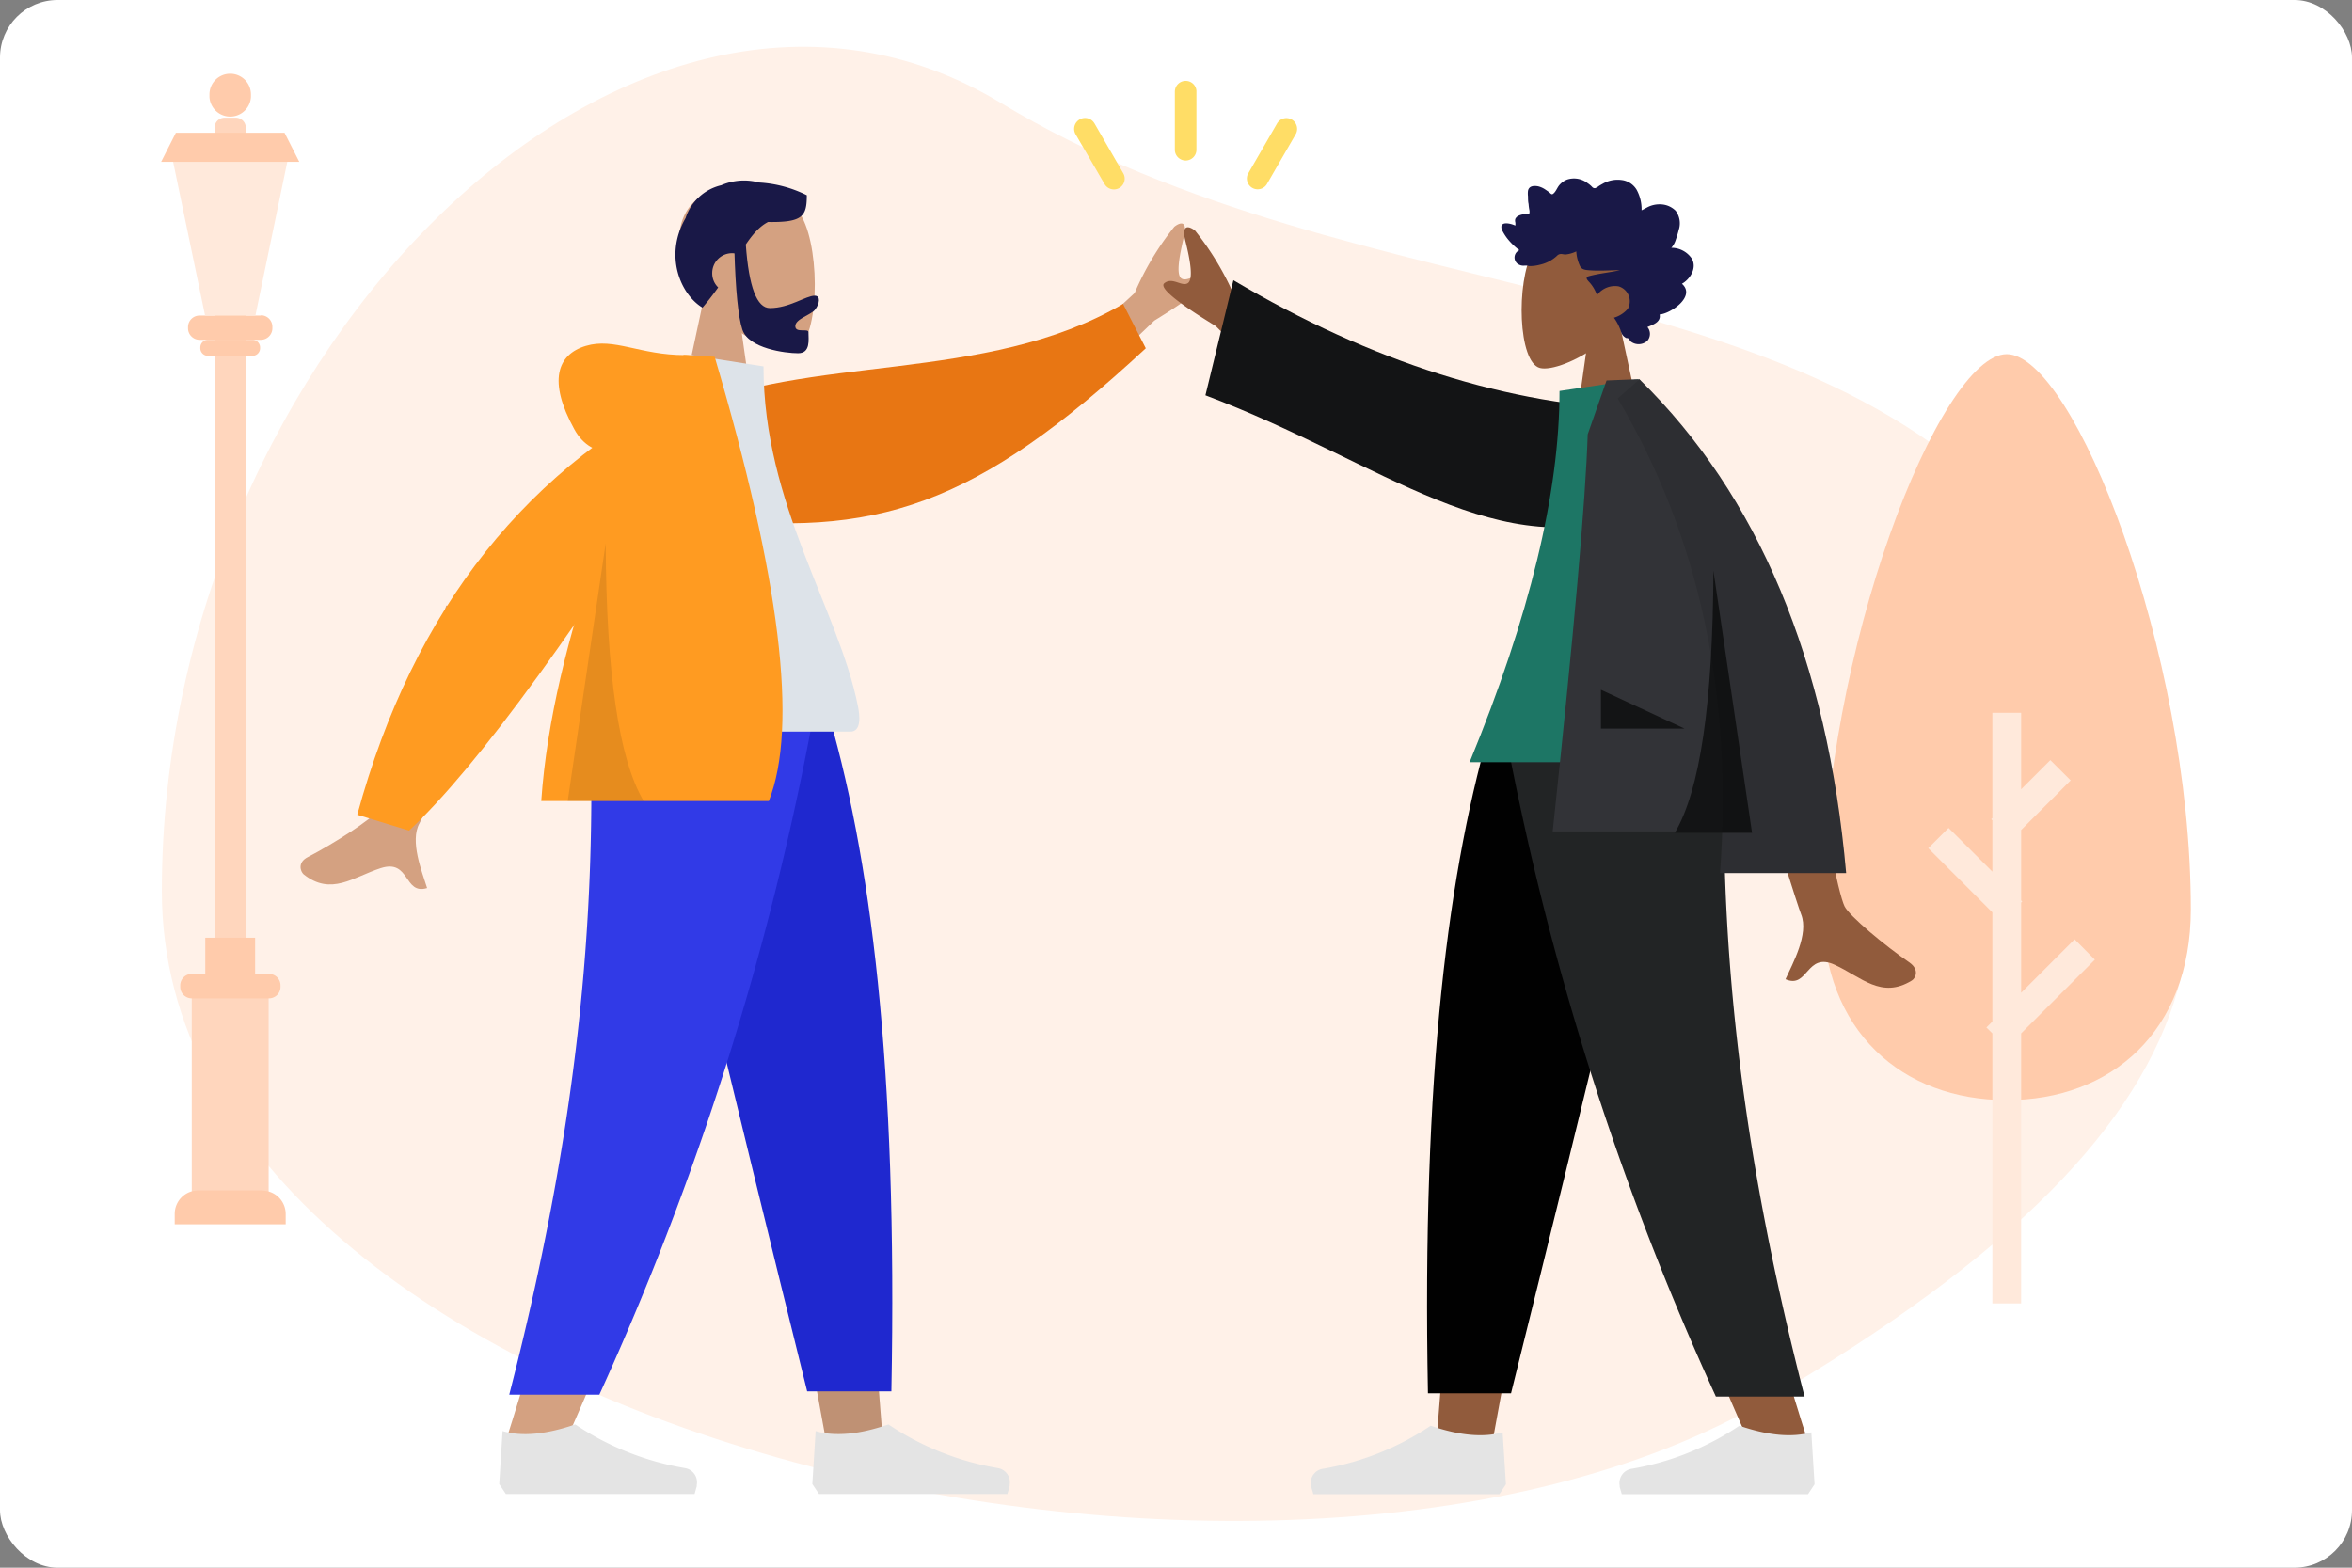 <svg xmlns="http://www.w3.org/2000/svg" xmlns:xlink="http://www.w3.org/1999/xlink" viewBox="0 0 327 218">
  <rect x="0" y="0" width="327" height="218" fill="#808080" stroke="none"/>
  <defs>
    <symbol id="Backdrop" data-name="Backdrop" viewBox="0 0 327 218">
      <rect id="Backdrop-3" data-name="Backdrop" width="327" height="218" rx="8" fill="#fff"/>
    </symbol>
    <symbol id="Blob_4-2" data-name="Blob 4" viewBox="0 0 282 205">
      <path id="Blob" d="M222.92,188.31c68.7-40.08,70.86-73.58,40.13-116.36S167.2,38.38,116.57,7.77,0,41.87,0,117.41,154.21,228.39,222.92,188.31Z" fill="#fff1e8" fill-rule="evenodd"/>
    </symbol>
    <symbol id="Plant_3" data-name="Plant 3" viewBox="0 0 51.19 132">
      <g id="Plant">
        <path id="Fill-1" d="M25.6,103.73C11.12,103.73,0,94.23,0,77.2,0,41.34,16.34,0,25.6,0S51.19,41.34,51.19,77.2C51.19,94.23,40.08,103.73,25.6,103.73Z" fill="#ffcbab" fill-rule="evenodd"/>
        <polygon points="37.85 84.2 35.03 81.37 27.6 88.8 27.6 76.27 27.75 76.11 27.6 75.96 27.6 66.17 34.49 59.27 31.66 56.45 27.6 60.51 27.6 49.87 23.6 49.87 23.6 64.51 23.44 64.66 23.6 64.82 23.6 71.96 17.51 65.88 14.69 68.7 23.6 77.62 23.6 92.8 22.77 93.63 23.6 94.45 23.6 132 27.6 132 27.6 94.45 37.85 84.2" fill="#ffe9db"/>
      </g>
    </symbol>
    <symbol id="Lamp_Post" data-name="Lamp Post" viewBox="0 0 19.21 159.98">
      <g id="Lamp-Post">
        <path id="Fill-1-2" data-name="Fill-1" d="M10.39,6.12H8.82A1.38,1.38,0,0,0,7.44,7.5V121.42h4.33V7.5a1.38,1.38,0,0,0-1.38-1.38" fill="#ffd6bd" fill-rule="evenodd"/>
        <polygon id="Fill-3" points="6.14 131.9 13.07 131.9 13.07 120.15 6.14 120.15 6.14 131.9" fill="#ffcbab" fill-rule="evenodd"/>
        <polygon id="Fill-5" points="4.26 159.84 14.95 159.84 14.95 125.5 4.26 125.5 4.26 159.84" fill="#ffd6bd" fill-rule="evenodd"/>
        <path id="Fill-6" d="M14.06,155.29H5.15a3.26,3.26,0,0,0-3.26,3.26V160H17.32v-1.43a3.26,3.26,0,0,0-3.26-3.26" fill="#ffcbab" fill-rule="evenodd"/>
        <path id="Fill-7" d="M15,125.18H4.26a1.6,1.6,0,0,0-1.6,1.6v.2a1.6,1.6,0,0,0,1.6,1.6H15a1.6,1.6,0,0,0,1.6-1.6v-.2a1.6,1.6,0,0,0-1.6-1.6" fill="#ffcbab" fill-rule="evenodd"/>
        <path id="Fill-8" d="M9.61,0h0A2.88,2.88,0,0,0,6.72,2.88v.36a2.89,2.89,0,0,0,5.77,0V2.88A2.88,2.88,0,0,0,9.61,0" fill="#ffcbab" fill-rule="evenodd"/>
        <path id="Fill-9" d="M13.87,33.63H5.34a1.6,1.6,0,0,0-1.6,1.6v.2A1.61,1.61,0,0,0,5.34,37h8.53a1.61,1.61,0,0,0,1.6-1.61v-.2a1.6,1.6,0,0,0-1.6-1.6" fill="#ffcbab" fill-rule="evenodd"/>
        <path id="Fill-10" d="M12.7,37H6.51a1.06,1.06,0,0,0-1.06,1.05v.13a1.06,1.06,0,0,0,1.06,1.05H12.7a1.06,1.06,0,0,0,1.06-1.05v-.13A1.06,1.06,0,0,0,12.7,37" fill="#ffcbab" fill-rule="evenodd"/>
        <polygon id="Fill-11" points="17.79 11.06 13.11 33.63 6.11 33.63 1.42 11.06 17.79 11.06" fill="#ffe9db" fill-rule="evenodd"/>
        <polygon id="Fill-12" points="19.21 12.26 17.16 8.21 2.05 8.21 0 12.26 19.21 12.26" fill="#ffcbab" fill-rule="evenodd"/>
      </g>
    </symbol>
    <symbol id="Man_Support" data-name="Man Support" viewBox="0 0 125.82 182.65">
      <g id="Human">
        <polygon id="Neck" points="52.19 34.5 56.83 12.87 60.17 12.87 63.23 34.5 52.19 34.5" fill="#d4a181" fill-rule="evenodd"/>
        <path id="Head" d="M68.64,23.58c-3.45.89-16.66-5.91-16-15.76S67.07.14,69.73,5.11,72.08,22.69,68.64,23.58Z" fill="#d4a181" fill-rule="evenodd"/>
        <path id="Path" d="M65,5.77C63.42,6.6,62.33,8.19,61,10.3a2.87,2.87,0,0,0-1-.19,2.76,2.76,0,0,0-2.76,2.76,2.72,2.72,0,0,0,.83,2c-.64.9-1.36,1.84-2.18,2.81-3.08-1.85-5.36-7.26-2.35-12.46A6.85,6.85,0,0,1,58.49.66,8,8,0,0,1,63.75.28a17,17,0,0,1,6.64,1.77c0,2.93-.56,3.8-5.42,3.72Z" fill="#191847" fill-rule="evenodd"/>
        <path id="Beard" d="M61.91,8.91q.63,8.84,3.35,8.83c2.72,0,5-1.72,6.22-1.72.87,0,.68,1.09.1,1.89s-2.79,1.31-2.79,2.34,1.83.24,1.83.85c0,1,.32,2.92-1.44,2.92s-6.88-.65-7.75-3.29q-.87-2.64-1.11-11.13Z" fill="#191847" fill-rule="evenodd"/>
        <polygon id="Leg-_skin_" data-name="Leg-[skin]" points="48.01 72.65 64.94 130.74 72.9 174.36 80.89 174.36 72.91 72.65 48.01 72.65" fill="#d4a181" fill-rule="evenodd"/>
        <polygon id="Shadow" points="48.01 72.65 64.94 130.74 72.9 174.36 80.89 174.36 72.91 72.65 48.01 72.65" fill-opacity="0.1" fill-rule="evenodd"/>
        <path id="Leg-_skin_2" data-name="Leg-[skin]" d="M40.16,72.65c1.19,30.18.72,46.64.46,49.38s-1.78,21.11-12.07,53.25h8.36c13.63-30.83,18.39-49.2,20-53.25S63,101.52,69.77,72.65Z" fill="#d4a181" fill-rule="evenodd"/>
        <path id="Pant" d="M47.54,72.65q6.63,30,22.9,95.73H82.15c.87-45-2.81-74.6-9.19-95.73Z" fill="#1f28cf" fill-rule="evenodd"/>
        <path id="Pant-2" data-name="Pant" d="M40.2,72.65c1.16,30.18-1.85,59.91-11.18,96.19H41.55A405.22,405.22,0,0,0,71.63,72.65Z" fill="#313ae7" fill-rule="evenodd"/>
        <path id="Shoe" d="M27.63,181.27l.46-7.37q4,1.18,10.11-.92a39,39,0,0,0,15.3,6.08,2,2,0,0,1,1.59,2.34,1.36,1.36,0,0,1,0,.17l-.3,1.08H28.55Z" fill="#e4e4e4" fill-rule="evenodd"/>
        <path id="Shoe-2" data-name="Shoe" d="M71.16,181.27l.46-7.37q4,1.18,10.12-.92A39,39,0,0,0,97,179.06a2,2,0,0,1,1.59,2.34,1.36,1.36,0,0,1,0,.17l-.31,1.08H72.08Z" fill="#e4e4e4" fill-rule="evenodd"/>
        <path id="Arm" d="M108.39,22.65l7.58-7a39.38,39.38,0,0,1,5.51-9.21c.67-.54,1.94-1.11,1.33,1.44s-1.13,5.26-.31,5.76,2.12-.9,3.2,0q1.06.9-7,5.85l-5,4.79Z" fill="#d4a181" fill-rule="evenodd"/>
        <path id="Arm-2" data-name="Arm" d="M20.26,59.11Q12.48,85,10.8,87.53C10,88.77,4.65,92.2,1,94.09c-1.46.76-1,2-.57,2.39,3.82,3.06,6.92.37,10.7-.85,4.15-1.35,3.18,3.77,6.47,2.76-.7-2.26-2.44-6.52-1.06-9q.91-1.67,13.24-29.07Z" fill="#d4a181" fill-rule="evenodd"/>
        <path id="Coat-Back" d="M55.11,46.8,52.74,32.27C70.37,24,95.18,28.4,114.36,17.16l3.16,6.17C93.92,45.22,80.07,49.92,55.11,46.8Z" fill="#e87613" fill-rule="evenodd"/>
        <path id="Shirt" d="M41.28,76.64H76.44c1.6,0,1.3-2.32,1.07-3.49-2.68-13.51-13.14-28.07-13.14-47.3L54.23,24.26C45.84,37.75,42.94,54.36,41.28,76.64Z" fill="#dde3e9" fill-rule="evenodd"/>
        <path id="hood" d="M53.07,34q-11.3,7.29-15,.6C34.36,27.87,35.7,24.19,39.66,23s7.49,1.28,13.8,1.28Q59.78,24.26,53.07,34Z" fill="#ff9b21" fill-rule="evenodd"/>
        <path id="Clothes-Body" d="M33.47,86.29H65.11q6.14-15.48-7.53-61.78l-4.31-.25C45.77,37.79,35,63.94,33.47,86.29Z" fill="#ff9b21" fill-rule="evenodd"/>
        <path id="Clothes-Front" d="M55.87,27.92Q19.6,45.17,7.89,88.2l7.21,2.2Q29.5,76.91,58,31.33Z" fill="#ff9b21" fill-rule="evenodd"/>
        <path id="Shade" d="M42.43,50.45q.12,27.18,5.28,35.84H37.15Z" fill-opacity="0.1" fill-rule="evenodd"/>
      </g>
    </symbol>
    <symbol id="Nonbinary_Support" data-name="Nonbinary Support" viewBox="0 0 104.66 182.94">
      <polygon points="70.45 74.94 53.77 131.98 45.92 174.81 38.04 174.81 45.91 74.94 70.45 74.94" fill="#915b3c" fill-rule="evenodd"/>
      <path d="M78.18,74.94c-1.17,29.63-.71,45.8-.44,48.49s1.75,20.72,11.89,52.28H81.39C68,145.43,63.27,127.4,61.73,123.43S55.64,103.29,49,74.94Z" fill="#915b3c" fill-rule="evenodd"/>
      <path d="M70.91,74.94q-6.52,29.44-22.57,94H36.79c-.85-44.17,2.78-73.24,9.06-94Z" fill="#010101" fill-rule="evenodd"/>
      <path d="M78.15,74.94c-1.14,29.63,1.82,58.82,11,94.45H76.82A396.41,396.41,0,0,1,47.17,74.94Z" fill="#222425" fill-rule="evenodd"/>
      <path d="M90.54,181.59l-.45-7.23q-4,1.14-10-.91a38.41,38.41,0,0,1-15.05,6,2,2,0,0,0-1.59,2.34,1.16,1.16,0,0,0,0,.18l.29,1H89.63Z" fill="#e4e4e4" fill-rule="evenodd"/>
      <path d="M47.63,181.59l-.46-7.23q-4,1.14-10-.91a38.45,38.45,0,0,1-15.06,6,2,2,0,0,0-1.59,2.34c0,.06,0,.12.05.18l.29,1H46.72Z" fill="#e4e4e4" fill-rule="evenodd"/>
      <polygon points="66.82 35.94 62.74 16.96 59.8 16.96 57.12 35.94 66.82 35.94" fill="#915b3c" fill-rule="evenodd"/>
      <path d="M52.36,26.36c3,.78,14.64-5.19,14-13.83s-12.65-6.74-15-2.38S49.33,25.58,52.36,26.36Z" fill="#915b3c" fill-rule="evenodd"/>
      <path d="M70.63,9.65a3.09,3.09,0,0,0,.63-1.17,12.68,12.68,0,0,0,.4-1.33,2.91,2.91,0,0,0-.44-2.66,3.06,3.06,0,0,0-2-.88,3.67,3.67,0,0,0-1.43.19c-.46.15-.86.44-1.3.63a5.68,5.68,0,0,0-.68-2.84A2.81,2.81,0,0,0,63.68.22a4.14,4.14,0,0,0-2.57.51c-.2.11-.4.22-.59.35a1.5,1.5,0,0,1-.51.28c-.21,0-.31-.07-.44-.22A3.37,3.37,0,0,0,59,.67a3.09,3.09,0,0,0-2.89-.5A2.7,2.7,0,0,0,55,1c-.27.35-.46.91-.84,1.16-.15.1-.26,0-.41-.14s-.42-.32-.64-.47a3.06,3.06,0,0,0-1-.45C51.57,1,50.85,1,50.7,1.71a3,3,0,0,0,0,.79c0,.35,0,.71.08,1.06a6.82,6.82,0,0,0,.1.79,1.11,1.11,0,0,1,0,.54c-.07.18-.42.08-.57.08a2.34,2.34,0,0,0-.86.19.94.94,0,0,0-.52.48.86.86,0,0,0,0,.45,1.49,1.49,0,0,1,0,.47c-.39-.2-1.76-.63-1.93.08a1.09,1.09,0,0,0,.17.7,7,7,0,0,0,.64,1,8.74,8.74,0,0,0,1.69,1.64,1.11,1.11,0,0,0-.29,1.86,1.37,1.37,0,0,0,1,.29,3.31,3.31,0,0,1,.42,0c.06,0,.12.06.19.06a5.44,5.44,0,0,0,1.55-.19,5.09,5.09,0,0,0,2.36-1.24.76.76,0,0,1,.55-.25c.2,0,.4.06.61.07a4.39,4.39,0,0,0,1.52-.43,5.56,5.56,0,0,0,.5,2c.22.5.69.57,1.15.61,1.48.14,3,0,4.44,0-1.43.32-2.91.45-4.33.83-.64.18-.15.61.12.91a5.15,5.15,0,0,1,1,1.74,3.09,3.09,0,0,1,3-1.23,2.16,2.16,0,0,1,1.29,3.12,4.08,4.08,0,0,1-1.93,1.24,7.05,7.05,0,0,1,1,2,1.39,1.39,0,0,0,.72.83c.13,0,.28,0,.39.16s.15.27.31.38a1.8,1.8,0,0,0,2.23-.17,1.46,1.46,0,0,0,0-1.9C68,20.36,69.23,20,69,18.92c1.49-.1,5.1-2.51,3.1-4.27,1.1-.61,2.11-2.13,1.4-3.46a3.41,3.41,0,0,0-2.83-1.54" fill="#191847" fill-rule="evenodd"/>
      <path d="M17.31,23.09,10,16.63A40,40,0,0,0,4.41,7.26c-.67-.54-2-1.12-1.34,1.47s1.14,5.35.31,5.85-2.16-.92-3.25,0q-1.09.91,7.15,5.95l6.84,6.85Z" fill="#915b3c" fill-rule="evenodd"/>
      <path d="M88.71,71.39q4.67,27.06,6,29.83c.67,1.36,5.62,5.48,9.06,7.84,1.38,1,.81,2.16.29,2.48-4.24,2.61-7-.48-10.7-2.18-4-1.87-3.68,3.4-6.86,2,1-2.19,3.26-6.27,2.18-9q-.72-1.78-9.76-31Z" fill="#915b3c" fill-rule="evenodd"/>
      <path d="M66.58,46.26l.1-14.1q-28.05-.9-56.94-18l-3.89,16C30.76,39.53,46.6,54.21,66.58,46.26Z" fill="#131415" fill-rule="evenodd"/>
      <path d="M78.58,81.18h-36q12.5-30.38,12.5-51.62L66,27.94C74.49,41.65,76.9,58.54,78.58,81.18Z" fill="#1d7665" fill-rule="evenodd"/>
      <path d="M86.36,90.81H54.13Q58.57,49.29,59,35.59l2.62-7.49,3.87-.16h.71C73.83,41.65,84.85,68.16,86.36,90.81Z" fill="#323337" fill-rule="evenodd"/>
      <path d="M66.2,27.94Q91,52.23,94.93,96.6H77.4q2.73-37.36-14.23-66Z" fill="#323337" fill-rule="evenodd"/>
      <path d="M76.48,54.56Q76.36,82.19,71.11,91H81.85Z" fill="#131415" fill-rule="evenodd"/>
      <path d="M66.2,27.94Q91,52.23,94.93,96.6H77.4q2.73-37.36-14.23-66Z" fill-opacity="0.1" fill-rule="evenodd"/>
      <polygon points="72.46 76.51 60.84 71.11 60.84 76.51 72.46 76.51" fill="#131415" fill-rule="evenodd"/>
    </symbol>
    <symbol id="Pop" data-name="Pop" viewBox="0 0 31 15.1">
      <path id="_Compound_Path_" data-name="&lt;Compound Path&gt;" d="M15.5,0A1.49,1.49,0,0,1,17,1.36V9.5a1.5,1.5,0,0,1-3,.14V1.5A1.5,1.5,0,0,1,15.5,0Z" fill="#fd6"/>
      <path id="_Compound_Path_2" data-name="&lt;Compound Path&gt;" d="M30.25,5.37a1.51,1.51,0,0,1,.62,1.92l-.07.13-4,6.93A1.5,1.5,0,0,1,24.13,13l.07-.13,4-6.93A1.5,1.5,0,0,1,30.25,5.37Z" fill="#fd6"/>
      <path id="_Compound_Path_3" data-name="&lt;Compound Path&gt;" d="M.75,5.37a1.5,1.5,0,0,1,2,.43l.08.12,4,6.93a1.5,1.5,0,0,1-2.52,1.62l-.08-.12L.2,7.42A1.5,1.5,0,0,1,.75,5.37Z" fill="#fd6"/>
    </symbol>
  </defs>
  <g id="Group_Support" data-name="Group Support">
    <use width="327" height="218" xlink:href="#Backdrop"/>
    <use width="282" height="205" transform="translate(22.5 6.5)" xlink:href="#Blob_4-2"/>
    <use width="51.19" height="132" transform="translate(253.4 49.25)" xlink:href="#Plant_3"/>
    <use width="19.21" height="159.98" transform="translate(22.4 10.25)" xlink:href="#Lamp_Post"/>
    <use width="125.82" height="182.65" transform="translate(41.78 25.1)" xlink:href="#Man_Support"/>
    <use width="104.66" height="182.94" transform="translate(161.74 24.81)" xlink:href="#Nonbinary_Support"/>
    <use width="31" height="15.1" transform="translate(149.34 11.25)" xlink:href="#Pop"/>
  </g>
</svg>
